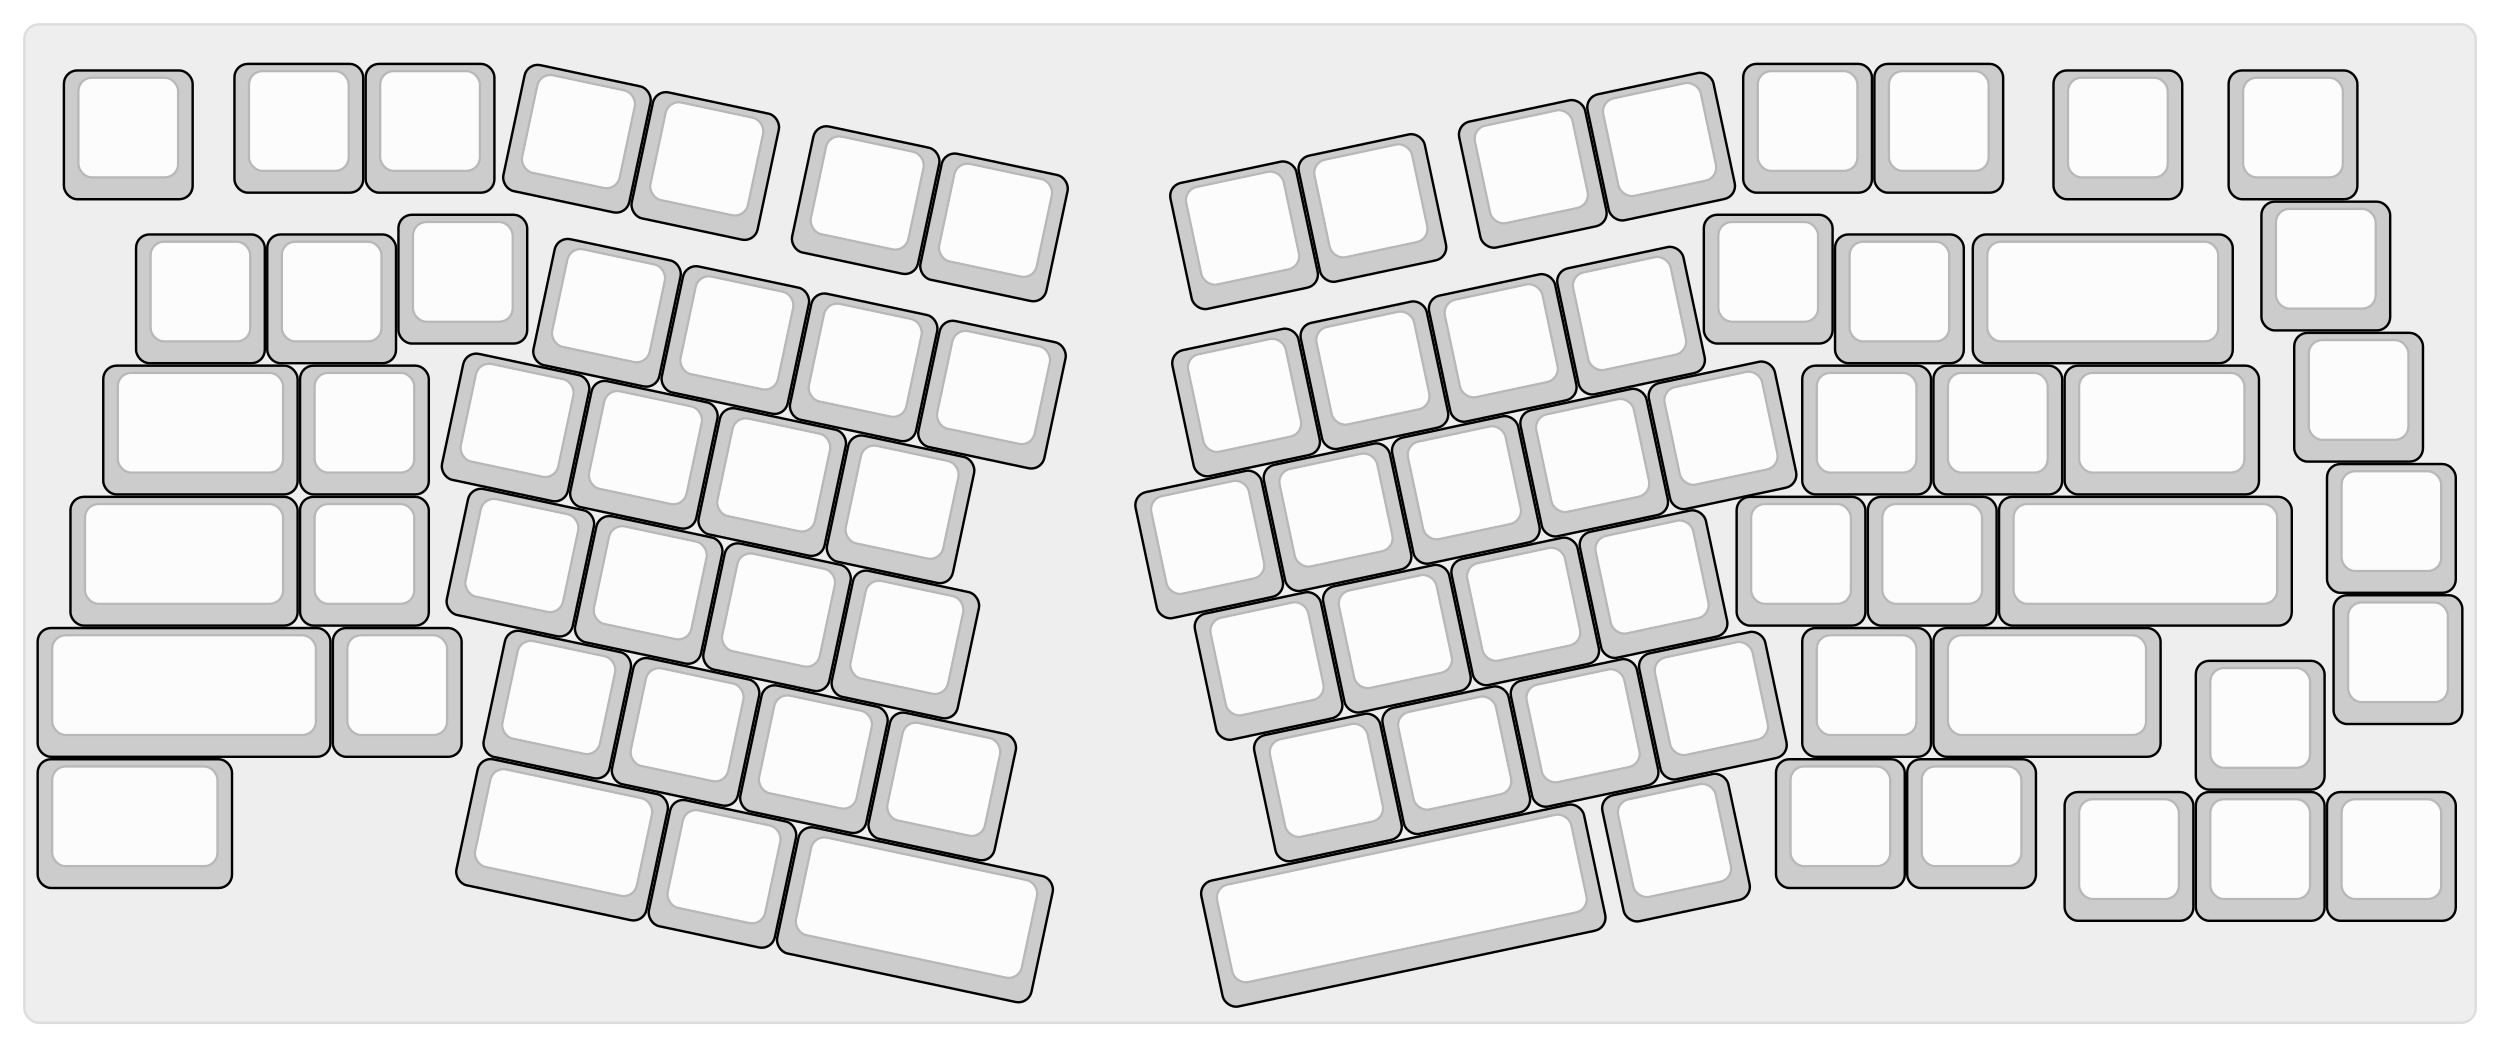 
  <svg width='1029px'
       height='430.993px'
       viewBox='0 0 1029 430.993'
       xmlns='http://www.w3.org/2000/svg'
       xmlns:xlink="http://www.w3.org/1999/xlink">

    <style type='text/css'>
    .keycap .border { stroke: black; stroke-width: 2; }
    .keycap .inner.border { stroke: rgba(0,0,0,.1); }
    </style>
    <defs>
      <linearGradient id="DCS">
        <stop offset="0%" stop-color="black" stop-opacity="0"/>
        <stop offset="40%" stop-color="black" stop-opacity="0.1"/>
        <stop offset="60%" stop-color="black" stop-opacity="0.1"/>
        <stop offset="100%" stop-color="black" stop-opacity="0"/>
      </linearGradient>
      <linearGradient id="SPACE" x1="0%" x2="0%" y1="0%" y2="100%">
        <stop offset="0%" stop-color="black" stop-opacity="0.1"/>
        <stop offset="20%" stop-color="black" stop-opacity="0.0"/>
        <stop offset="40%" stop-color="black" stop-opacity="0.0"/>
        <stop offset="100%" stop-color="black" stop-opacity="0.1"/>
      </linearGradient>
      <radialGradient id="DSA">
        <stop offset="0%" stop-color="black" stop-opacity="0.1"/>
        <stop offset="10%" stop-color="black" stop-opacity="0.1"/>
        <stop offset="100%" stop-color="black" stop-opacity="0"/>
      </radialGradient>
      <radialGradient id="SA" xlink:href="#DSA" />
    </defs>

    <g transform='translate(10,10)'>
      <rect width="1009" height="410.993"
            stroke="#ddd" stroke-width="1" fill="#eeeeee" rx="6"/>
      <g transform='translate(5,5)'>
        
  <g class='  keycap'
  >

  
    <!-- Outer Border -->
    <rect x="82" y="11.8"
          width="52" height="52"
          rx="5" fill="#cccccc" class="outer border"/>
    
    <!-- Outer Fill -->
    <rect x="82" y="11.8"
          width="52" height="52"
          rx="5" fill="#cccccc"/>
    

    
      <!-- Inner Border -->
      <rect x="88" y="14.8"
            width="40" height="40"
            rx="5" fill="#fcfcfc" class="inner border"/>
      
      <!-- Inner Fill -->
      <rect x="88" y="14.8"
            width="40" height="40"
            rx="5" fill="#fcfcfc"/>
      
      

     
   
  </g>

  <g class='  keycap'
  >

  
    <!-- Outer Border -->
    <rect x="757" y="11.8"
          width="52" height="52"
          rx="5" fill="#cccccc" class="outer border"/>
    
    <!-- Outer Fill -->
    <rect x="757" y="11.8"
          width="52" height="52"
          rx="5" fill="#cccccc"/>
    

    
      <!-- Inner Border -->
      <rect x="763" y="14.8"
            width="40" height="40"
            rx="5" fill="#fcfcfc" class="inner border"/>
      
      <!-- Inner Fill -->
      <rect x="763" y="14.8"
            width="40" height="40"
            rx="5" fill="#fcfcfc"/>
      
      

     
   
  </g>

  <g class='  keycap'
  >

  
    <!-- Outer Border -->
    <rect x="11.8" y="14.5"
          width="52" height="52"
          rx="5" fill="#cccccc" class="outer border"/>
    
    <!-- Outer Fill -->
    <rect x="11.8" y="14.5"
          width="52" height="52"
          rx="5" fill="#cccccc"/>
    

    
      <!-- Inner Border -->
      <rect x="17.8" y="17.5"
            width="40" height="40"
            rx="5" fill="#fcfcfc" class="inner border"/>
      
      <!-- Inner Fill -->
      <rect x="17.8" y="17.5"
            width="40" height="40"
            rx="5" fill="#fcfcfc"/>
      
      

     
   
  </g>

  <g class='  keycap'
  >

  
    <!-- Outer Border -->
    <rect x="830.71" y="14.5"
          width="52" height="52"
          rx="5" fill="#cccccc" class="outer border"/>
    
    <!-- Outer Fill -->
    <rect x="830.71" y="14.5"
          width="52" height="52"
          rx="5" fill="#cccccc"/>
    

    
      <!-- Inner Border -->
      <rect x="836.71" y="17.5"
            width="40" height="40"
            rx="5" fill="#fcfcfc" class="inner border"/>
      
      <!-- Inner Fill -->
      <rect x="836.71" y="17.5"
            width="40" height="40"
            rx="5" fill="#fcfcfc"/>
      
      

     
   
  </g>

  <g class='  keycap'
  >

  
    <!-- Outer Border -->
    <rect x="902.8" y="14.5"
          width="52" height="52"
          rx="5" fill="#cccccc" class="outer border"/>
    
    <!-- Outer Fill -->
    <rect x="902.8" y="14.5"
          width="52" height="52"
          rx="5" fill="#cccccc"/>
    

    
      <!-- Inner Border -->
      <rect x="908.8" y="17.5"
            width="40" height="40"
            rx="5" fill="#fcfcfc" class="inner border"/>
      
      <!-- Inner Fill -->
      <rect x="908.8" y="17.5"
            width="40" height="40"
            rx="5" fill="#fcfcfc"/>
      
      

     
   
  </g>

  <g class='  keycap'
  >

  
    <!-- Outer Border -->
    <rect x="916.3" y="68.5"
          width="52" height="52"
          rx="5" fill="#cccccc" class="outer border"/>
    
    <!-- Outer Fill -->
    <rect x="916.3" y="68.5"
          width="52" height="52"
          rx="5" fill="#cccccc"/>
    

    
      <!-- Inner Border -->
      <rect x="922.3" y="71.5"
            width="40" height="40"
            rx="5" fill="#fcfcfc" class="inner border"/>
      
      <!-- Inner Fill -->
      <rect x="922.3" y="71.5"
            width="40" height="40"
            rx="5" fill="#fcfcfc"/>
      
      

     
   
  </g>

  <g class='  keycap'
  >

  
    <!-- Outer Border -->
    <rect x="41.5" y="82"
          width="52" height="52"
          rx="5" fill="#cccccc" class="outer border"/>
    
    <!-- Outer Fill -->
    <rect x="41.5" y="82"
          width="52" height="52"
          rx="5" fill="#cccccc"/>
    

    
      <!-- Inner Border -->
      <rect x="47.5" y="85"
            width="40" height="40"
            rx="5" fill="#fcfcfc" class="inner border"/>
      
      <!-- Inner Fill -->
      <rect x="47.5" y="85"
            width="40" height="40"
            rx="5" fill="#fcfcfc"/>
      
      

     
   
  </g>

  <g class='  keycap'
  >

  
    <!-- Outer Border -->
    <rect x="95.5" y="82"
          width="52" height="52"
          rx="5" fill="#cccccc" class="outer border"/>
    
    <!-- Outer Fill -->
    <rect x="95.5" y="82"
          width="52" height="52"
          rx="5" fill="#cccccc"/>
    

    
      <!-- Inner Border -->
      <rect x="101.5" y="85"
            width="40" height="40"
            rx="5" fill="#fcfcfc" class="inner border"/>
      
      <!-- Inner Fill -->
      <rect x="101.5" y="85"
            width="40" height="40"
            rx="5" fill="#fcfcfc"/>
      
      

     
   
  </g>

  <g class='  keycap'
  >

  
    <!-- Outer Border -->
    <rect x="740.8" y="82"
          width="52" height="52"
          rx="5" fill="#cccccc" class="outer border"/>
    
    <!-- Outer Fill -->
    <rect x="740.8" y="82"
          width="52" height="52"
          rx="5" fill="#cccccc"/>
    

    
      <!-- Inner Border -->
      <rect x="746.8" y="85"
            width="40" height="40"
            rx="5" fill="#fcfcfc" class="inner border"/>
      
      <!-- Inner Fill -->
      <rect x="746.8" y="85"
            width="40" height="40"
            rx="5" fill="#fcfcfc"/>
      
      

     
   
  </g>

  <g class='  keycap'
  >

  
    <!-- Outer Border -->
    <rect x="797.5" y="82"
          width="106" height="52"
          rx="5" fill="#cccccc" class="outer border"/>
    
    <!-- Outer Fill -->
    <rect x="797.5" y="82"
          width="106" height="52"
          rx="5" fill="#cccccc"/>
    

    
      <!-- Inner Border -->
      <rect x="803.5" y="85"
            width="94" height="40"
            rx="5" fill="#fcfcfc" class="inner border"/>
      
      <!-- Inner Fill -->
      <rect x="803.5" y="85"
            width="94" height="40"
            rx="5" fill="#fcfcfc"/>
      
      

     
   
  </g>

  <g class='  keycap'
  >

  
    <!-- Outer Border -->
    <rect x="929.8" y="122.5"
          width="52" height="52"
          rx="5" fill="#cccccc" class="outer border"/>
    
    <!-- Outer Fill -->
    <rect x="929.8" y="122.5"
          width="52" height="52"
          rx="5" fill="#cccccc"/>
    

    
      <!-- Inner Border -->
      <rect x="935.8" y="125.5"
            width="40" height="40"
            rx="5" fill="#fcfcfc" class="inner border"/>
      
      <!-- Inner Fill -->
      <rect x="935.8" y="125.5"
            width="40" height="40"
            rx="5" fill="#fcfcfc"/>
      
      

     
   
  </g>

  <g class='  keycap'
  >

  
    <!-- Outer Border -->
    <rect x="28" y="136"
          width="79" height="52"
          rx="5" fill="#cccccc" class="outer border"/>
    
    <!-- Outer Fill -->
    <rect x="28" y="136"
          width="79" height="52"
          rx="5" fill="#cccccc"/>
    

    
      <!-- Inner Border -->
      <rect x="34" y="139"
            width="67" height="40"
            rx="5" fill="#fcfcfc" class="inner border"/>
      
      <!-- Inner Fill -->
      <rect x="34" y="139"
            width="67" height="40"
            rx="5" fill="#fcfcfc"/>
      
      

     
   
  </g>

  <g class='  keycap'
  >

  
    <!-- Outer Border -->
    <rect x="109" y="136"
          width="52" height="52"
          rx="5" fill="#cccccc" class="outer border"/>
    
    <!-- Outer Fill -->
    <rect x="109" y="136"
          width="52" height="52"
          rx="5" fill="#cccccc"/>
    

    
      <!-- Inner Border -->
      <rect x="115" y="139"
            width="40" height="40"
            rx="5" fill="#fcfcfc" class="inner border"/>
      
      <!-- Inner Fill -->
      <rect x="115" y="139"
            width="40" height="40"
            rx="5" fill="#fcfcfc"/>
      
      

     
   
  </g>

  <g class='  keycap'
  >

  
    <!-- Outer Border -->
    <rect x="727.3" y="136"
          width="52" height="52"
          rx="5" fill="#cccccc" class="outer border"/>
    
    <!-- Outer Fill -->
    <rect x="727.3" y="136"
          width="52" height="52"
          rx="5" fill="#cccccc"/>
    

    
      <!-- Inner Border -->
      <rect x="733.3" y="139"
            width="40" height="40"
            rx="5" fill="#fcfcfc" class="inner border"/>
      
      <!-- Inner Fill -->
      <rect x="733.3" y="139"
            width="40" height="40"
            rx="5" fill="#fcfcfc"/>
      
      

     
   
  </g>

  <g class='  keycap'
  >

  
    <!-- Outer Border -->
    <rect x="781.3" y="136"
          width="52" height="52"
          rx="5" fill="#cccccc" class="outer border"/>
    
    <!-- Outer Fill -->
    <rect x="781.3" y="136"
          width="52" height="52"
          rx="5" fill="#cccccc"/>
    

    
      <!-- Inner Border -->
      <rect x="787.3" y="139"
            width="40" height="40"
            rx="5" fill="#fcfcfc" class="inner border"/>
      
      <!-- Inner Fill -->
      <rect x="787.3" y="139"
            width="40" height="40"
            rx="5" fill="#fcfcfc"/>
      
      

     
   
  </g>

  <g class='  keycap'
  >

  
    <!-- Outer Border -->
    <rect x="835.3" y="136"
          width="79" height="52"
          rx="5" fill="#cccccc" class="outer border"/>
    
    <!-- Outer Fill -->
    <rect x="835.3" y="136"
          width="79" height="52"
          rx="5" fill="#cccccc"/>
    

    
      <!-- Inner Border -->
      <rect x="841.3" y="139"
            width="67" height="40"
            rx="5" fill="#fcfcfc" class="inner border"/>
      
      <!-- Inner Fill -->
      <rect x="841.3" y="139"
            width="67" height="40"
            rx="5" fill="#fcfcfc"/>
      
      

     
   
  </g>

  <g class='  keycap'
  >

  
    <!-- Outer Border -->
    <rect x="943.3" y="176.5"
          width="52" height="52"
          rx="5" fill="#cccccc" class="outer border"/>
    
    <!-- Outer Fill -->
    <rect x="943.3" y="176.5"
          width="52" height="52"
          rx="5" fill="#cccccc"/>
    

    
      <!-- Inner Border -->
      <rect x="949.3" y="179.5"
            width="40" height="40"
            rx="5" fill="#fcfcfc" class="inner border"/>
      
      <!-- Inner Fill -->
      <rect x="949.3" y="179.5"
            width="40" height="40"
            rx="5" fill="#fcfcfc"/>
      
      

     
   
  </g>

  <g class='  keycap'
  >

  
    <!-- Outer Border -->
    <rect x="14.5" y="190"
          width="92.5" height="52"
          rx="5" fill="#cccccc" class="outer border"/>
    
    <!-- Outer Fill -->
    <rect x="14.5" y="190"
          width="92.5" height="52"
          rx="5" fill="#cccccc"/>
    

    
      <!-- Inner Border -->
      <rect x="20.5" y="193"
            width="80.5" height="40"
            rx="5" fill="#fcfcfc" class="inner border"/>
      
      <!-- Inner Fill -->
      <rect x="20.5" y="193"
            width="80.5" height="40"
            rx="5" fill="#fcfcfc"/>
      
      

     
   
  </g>

  <g class='  keycap'
  >

  
    <!-- Outer Border -->
    <rect x="109" y="190"
          width="52" height="52"
          rx="5" fill="#cccccc" class="outer border"/>
    
    <!-- Outer Fill -->
    <rect x="109" y="190"
          width="52" height="52"
          rx="5" fill="#cccccc"/>
    

    
      <!-- Inner Border -->
      <rect x="115" y="193"
            width="40" height="40"
            rx="5" fill="#fcfcfc" class="inner border"/>
      
      <!-- Inner Fill -->
      <rect x="115" y="193"
            width="40" height="40"
            rx="5" fill="#fcfcfc"/>
      
      

     
   
  </g>

  <g class='  keycap'
  >

  
    <!-- Outer Border -->
    <rect x="700.3" y="190"
          width="52" height="52"
          rx="5" fill="#cccccc" class="outer border"/>
    
    <!-- Outer Fill -->
    <rect x="700.3" y="190"
          width="52" height="52"
          rx="5" fill="#cccccc"/>
    

    
      <!-- Inner Border -->
      <rect x="706.3" y="193"
            width="40" height="40"
            rx="5" fill="#fcfcfc" class="inner border"/>
      
      <!-- Inner Fill -->
      <rect x="706.3" y="193"
            width="40" height="40"
            rx="5" fill="#fcfcfc"/>
      
      

     
   
  </g>

  <g class='  keycap'
  >

  
    <!-- Outer Border -->
    <rect x="754.3" y="190"
          width="52" height="52"
          rx="5" fill="#cccccc" class="outer border"/>
    
    <!-- Outer Fill -->
    <rect x="754.3" y="190"
          width="52" height="52"
          rx="5" fill="#cccccc"/>
    

    
      <!-- Inner Border -->
      <rect x="760.3" y="193"
            width="40" height="40"
            rx="5" fill="#fcfcfc" class="inner border"/>
      
      <!-- Inner Fill -->
      <rect x="760.3" y="193"
            width="40" height="40"
            rx="5" fill="#fcfcfc"/>
      
      

     
   
  </g>

  <g class='  keycap'
  >

  
    <!-- Outer Border -->
    <rect x="808.3" y="190"
          width="119.5" height="52"
          rx="5" fill="#cccccc" class="outer border"/>
    
    <!-- Outer Fill -->
    <rect x="808.3" y="190"
          width="119.5" height="52"
          rx="5" fill="#cccccc"/>
    

    
      <!-- Inner Border -->
      <rect x="814.3" y="193"
            width="107.5" height="40"
            rx="5" fill="#fcfcfc" class="inner border"/>
      
      <!-- Inner Fill -->
      <rect x="814.3" y="193"
            width="107.5" height="40"
            rx="5" fill="#fcfcfc"/>
      
      

     
   
  </g>

  <g class='  keycap'
  >

  
    <!-- Outer Border -->
    <rect x="946" y="230.5"
          width="52" height="52"
          rx="5" fill="#cccccc" class="outer border"/>
    
    <!-- Outer Fill -->
    <rect x="946" y="230.5"
          width="52" height="52"
          rx="5" fill="#cccccc"/>
    

    
      <!-- Inner Border -->
      <rect x="952" y="233.5"
            width="40" height="40"
            rx="5" fill="#fcfcfc" class="inner border"/>
      
      <!-- Inner Fill -->
      <rect x="952" y="233.5"
            width="40" height="40"
            rx="5" fill="#fcfcfc"/>
      
      

     
   
  </g>

  <g class='  keycap'
  >

  
    <!-- Outer Border -->
    <rect x="1" y="244"
          width="119.5" height="52"
          rx="5" fill="#cccccc" class="outer border"/>
    
    <!-- Outer Fill -->
    <rect x="1" y="244"
          width="119.5" height="52"
          rx="5" fill="#cccccc"/>
    

    
      <!-- Inner Border -->
      <rect x="7" y="247"
            width="107.5" height="40"
            rx="5" fill="#fcfcfc" class="inner border"/>
      
      <!-- Inner Fill -->
      <rect x="7" y="247"
            width="107.5" height="40"
            rx="5" fill="#fcfcfc"/>
      
      

     
   
  </g>

  <g class='  keycap'
  >

  
    <!-- Outer Border -->
    <rect x="122.5" y="244"
          width="52" height="52"
          rx="5" fill="#cccccc" class="outer border"/>
    
    <!-- Outer Fill -->
    <rect x="122.5" y="244"
          width="52" height="52"
          rx="5" fill="#cccccc"/>
    

    
      <!-- Inner Border -->
      <rect x="128.5" y="247"
            width="40" height="40"
            rx="5" fill="#fcfcfc" class="inner border"/>
      
      <!-- Inner Fill -->
      <rect x="128.5" y="247"
            width="40" height="40"
            rx="5" fill="#fcfcfc"/>
      
      

     
   
  </g>

  <g class='  keycap'
  >

  
    <!-- Outer Border -->
    <rect x="727.3" y="244"
          width="52" height="52"
          rx="5" fill="#cccccc" class="outer border"/>
    
    <!-- Outer Fill -->
    <rect x="727.3" y="244"
          width="52" height="52"
          rx="5" fill="#cccccc"/>
    

    
      <!-- Inner Border -->
      <rect x="733.3" y="247"
            width="40" height="40"
            rx="5" fill="#fcfcfc" class="inner border"/>
      
      <!-- Inner Fill -->
      <rect x="733.3" y="247"
            width="40" height="40"
            rx="5" fill="#fcfcfc"/>
      
      

     
   
  </g>

  <g class='  keycap'
  >

  
    <!-- Outer Border -->
    <rect x="781.3" y="244"
          width="92.5" height="52"
          rx="5" fill="#cccccc" class="outer border"/>
    
    <!-- Outer Fill -->
    <rect x="781.3" y="244"
          width="92.5" height="52"
          rx="5" fill="#cccccc"/>
    

    
      <!-- Inner Border -->
      <rect x="787.3" y="247"
            width="80.5" height="40"
            rx="5" fill="#fcfcfc" class="inner border"/>
      
      <!-- Inner Fill -->
      <rect x="787.3" y="247"
            width="80.5" height="40"
            rx="5" fill="#fcfcfc"/>
      
      

     
   
  </g>

  <g class='  keycap'
  >

  
    <!-- Outer Border -->
    <rect x="889.3" y="257.5"
          width="52" height="52"
          rx="5" fill="#cccccc" class="outer border"/>
    
    <!-- Outer Fill -->
    <rect x="889.3" y="257.5"
          width="52" height="52"
          rx="5" fill="#cccccc"/>
    

    
      <!-- Inner Border -->
      <rect x="895.3" y="260.5"
            width="40" height="40"
            rx="5" fill="#fcfcfc" class="inner border"/>
      
      <!-- Inner Fill -->
      <rect x="895.3" y="260.5"
            width="40" height="40"
            rx="5" fill="#fcfcfc"/>
      
      

     
   
  </g>

  <g class='  keycap'
  >

  
    <!-- Outer Border -->
    <rect x="1" y="298"
          width="79" height="52"
          rx="5" fill="#cccccc" class="outer border"/>
    
    <!-- Outer Fill -->
    <rect x="1" y="298"
          width="79" height="52"
          rx="5" fill="#cccccc"/>
    

    
      <!-- Inner Border -->
      <rect x="7" y="301"
            width="67" height="40"
            rx="5" fill="#fcfcfc" class="inner border"/>
      
      <!-- Inner Fill -->
      <rect x="7" y="301"
            width="67" height="40"
            rx="5" fill="#fcfcfc"/>
      
      

     
   
  </g>

  <g class='  keycap'
  >

  
    <!-- Outer Border -->
    <rect x="716.5" y="298"
          width="52" height="52"
          rx="5" fill="#cccccc" class="outer border"/>
    
    <!-- Outer Fill -->
    <rect x="716.5" y="298"
          width="52" height="52"
          rx="5" fill="#cccccc"/>
    

    
      <!-- Inner Border -->
      <rect x="722.5" y="301"
            width="40" height="40"
            rx="5" fill="#fcfcfc" class="inner border"/>
      
      <!-- Inner Fill -->
      <rect x="722.5" y="301"
            width="40" height="40"
            rx="5" fill="#fcfcfc"/>
      
      

     
   
  </g>

  <g class='  keycap'
  >

  
    <!-- Outer Border -->
    <rect x="770.5" y="298"
          width="52" height="52"
          rx="5" fill="#cccccc" class="outer border"/>
    
    <!-- Outer Fill -->
    <rect x="770.5" y="298"
          width="52" height="52"
          rx="5" fill="#cccccc"/>
    

    
      <!-- Inner Border -->
      <rect x="776.5" y="301"
            width="40" height="40"
            rx="5" fill="#fcfcfc" class="inner border"/>
      
      <!-- Inner Fill -->
      <rect x="776.5" y="301"
            width="40" height="40"
            rx="5" fill="#fcfcfc"/>
      
      

     
   
  </g>

  <g class='  keycap'
  >

  
    <!-- Outer Border -->
    <rect x="835.3" y="311.5"
          width="52" height="52"
          rx="5" fill="#cccccc" class="outer border"/>
    
    <!-- Outer Fill -->
    <rect x="835.3" y="311.5"
          width="52" height="52"
          rx="5" fill="#cccccc"/>
    

    
      <!-- Inner Border -->
      <rect x="841.3" y="314.5"
            width="40" height="40"
            rx="5" fill="#fcfcfc" class="inner border"/>
      
      <!-- Inner Fill -->
      <rect x="841.3" y="314.5"
            width="40" height="40"
            rx="5" fill="#fcfcfc"/>
      
      

     
   
  </g>

  <g class='  keycap'
  >

  
    <!-- Outer Border -->
    <rect x="889.3" y="311.5"
          width="52" height="52"
          rx="5" fill="#cccccc" class="outer border"/>
    
    <!-- Outer Fill -->
    <rect x="889.3" y="311.5"
          width="52" height="52"
          rx="5" fill="#cccccc"/>
    

    
      <!-- Inner Border -->
      <rect x="895.3" y="314.5"
            width="40" height="40"
            rx="5" fill="#fcfcfc" class="inner border"/>
      
      <!-- Inner Fill -->
      <rect x="895.3" y="314.5"
            width="40" height="40"
            rx="5" fill="#fcfcfc"/>
      
      

     
   
  </g>

  <g class='  keycap'
  >

  
    <!-- Outer Border -->
    <rect x="943.3" y="311.5"
          width="52" height="52"
          rx="5" fill="#cccccc" class="outer border"/>
    
    <!-- Outer Fill -->
    <rect x="943.3" y="311.5"
          width="52" height="52"
          rx="5" fill="#cccccc"/>
    

    
      <!-- Inner Border -->
      <rect x="949.3" y="314.5"
            width="40" height="40"
            rx="5" fill="#fcfcfc" class="inner border"/>
      
      <!-- Inner Fill -->
      <rect x="949.3" y="314.5"
            width="40" height="40"
            rx="5" fill="#fcfcfc"/>
      
      

     
   
  </g>

  <g class='  keycap'
  >

  
    <!-- Outer Border -->
    <rect x="136" y="11.8"
          width="52" height="52"
          rx="5" fill="#cccccc" class="outer border"/>
    
    <!-- Outer Fill -->
    <rect x="136" y="11.8"
          width="52" height="52"
          rx="5" fill="#cccccc"/>
    

    
      <!-- Inner Border -->
      <rect x="142" y="14.8"
            width="40" height="40"
            rx="5" fill="#fcfcfc" class="inner border"/>
      
      <!-- Inner Fill -->
      <rect x="142" y="14.8"
            width="40" height="40"
            rx="5" fill="#fcfcfc"/>
      
      

     
   
  </g>

  <g class='  keycap'
  >

  
    <!-- Outer Border -->
    <rect x="703" y="11.8"
          width="52" height="52"
          rx="5" fill="#cccccc" class="outer border"/>
    
    <!-- Outer Fill -->
    <rect x="703" y="11.8"
          width="52" height="52"
          rx="5" fill="#cccccc"/>
    

    
      <!-- Inner Border -->
      <rect x="709" y="14.8"
            width="40" height="40"
            rx="5" fill="#fcfcfc" class="inner border"/>
      
      <!-- Inner Fill -->
      <rect x="709" y="14.8"
            width="40" height="40"
            rx="5" fill="#fcfcfc"/>
      
      

     
   
  </g>

  <g class='  keycap'
  >

  
    <!-- Outer Border -->
    <rect x="149.5" y="73.9"
          width="52" height="52"
          rx="5" fill="#cccccc" class="outer border"/>
    
    <!-- Outer Fill -->
    <rect x="149.5" y="73.9"
          width="52" height="52"
          rx="5" fill="#cccccc"/>
    

    
      <!-- Inner Border -->
      <rect x="155.5" y="76.9"
            width="40" height="40"
            rx="5" fill="#fcfcfc" class="inner border"/>
      
      <!-- Inner Fill -->
      <rect x="155.5" y="76.9"
            width="40" height="40"
            rx="5" fill="#fcfcfc"/>
      
      

     
   
  </g>

  <g class='  keycap'
  >

  
    <!-- Outer Border -->
    <rect x="686.8" y="73.9"
          width="52" height="52"
          rx="5" fill="#cccccc" class="outer border"/>
    
    <!-- Outer Fill -->
    <rect x="686.8" y="73.9"
          width="52" height="52"
          rx="5" fill="#cccccc"/>
    

    
      <!-- Inner Border -->
      <rect x="692.8" y="76.9"
            width="40" height="40"
            rx="5" fill="#fcfcfc" class="inner border"/>
      
      <!-- Inner Fill -->
      <rect x="692.8" y="76.9"
            width="40" height="40"
            rx="5" fill="#fcfcfc"/>
      
      

     
   
  </g>

  <g class='  keycap'
  
     transform="rotate(12 459 189)"
  >

  
    <!-- Outer Border -->
    <rect x="171.1" y="68.5"
          width="52" height="52"
          rx="5" fill="#cccccc" class="outer border"/>
    
    <!-- Outer Fill -->
    <rect x="171.1" y="68.5"
          width="52" height="52"
          rx="5" fill="#cccccc"/>
    

    
      <!-- Inner Border -->
      <rect x="177.1" y="71.5"
            width="40" height="40"
            rx="5" fill="#fcfcfc" class="inner border"/>
      
      <!-- Inner Fill -->
      <rect x="177.1" y="71.5"
            width="40" height="40"
            rx="5" fill="#fcfcfc"/>
      
      

     
   
  </g>

  <g class='  keycap'
  
     transform="rotate(12 459 189)"
  >

  
    <!-- Outer Border -->
    <rect x="225.1" y="68.5"
          width="52" height="52"
          rx="5" fill="#cccccc" class="outer border"/>
    
    <!-- Outer Fill -->
    <rect x="225.1" y="68.5"
          width="52" height="52"
          rx="5" fill="#cccccc"/>
    

    
      <!-- Inner Border -->
      <rect x="231.1" y="71.5"
            width="40" height="40"
            rx="5" fill="#fcfcfc" class="inner border"/>
      
      <!-- Inner Fill -->
      <rect x="231.1" y="71.5"
            width="40" height="40"
            rx="5" fill="#fcfcfc"/>
      
      

     
   
  </g>

  <g class='  keycap'
  
     transform="rotate(12 459 189)"
  >

  
    <!-- Outer Border -->
    <rect x="292.6" y="68.5"
          width="52" height="52"
          rx="5" fill="#cccccc" class="outer border"/>
    
    <!-- Outer Fill -->
    <rect x="292.6" y="68.5"
          width="52" height="52"
          rx="5" fill="#cccccc"/>
    

    
      <!-- Inner Border -->
      <rect x="298.6" y="71.5"
            width="40" height="40"
            rx="5" fill="#fcfcfc" class="inner border"/>
      
      <!-- Inner Fill -->
      <rect x="298.6" y="71.5"
            width="40" height="40"
            rx="5" fill="#fcfcfc"/>
      
      

     
   
  </g>

  <g class='  keycap'
  
     transform="rotate(12 459 189)"
  >

  
    <!-- Outer Border -->
    <rect x="346.6" y="68.5"
          width="52" height="52"
          rx="5" fill="#cccccc" class="outer border"/>
    
    <!-- Outer Fill -->
    <rect x="346.6" y="68.5"
          width="52" height="52"
          rx="5" fill="#cccccc"/>
    

    
      <!-- Inner Border -->
      <rect x="352.6" y="71.5"
            width="40" height="40"
            rx="5" fill="#fcfcfc" class="inner border"/>
      
      <!-- Inner Fill -->
      <rect x="352.6" y="71.5"
            width="40" height="40"
            rx="5" fill="#fcfcfc"/>
      
      

     
   
  </g>

  <g class='  keycap'
  
     transform="rotate(12 459 189)"
  >

  
    <!-- Outer Border -->
    <rect x="198.1" y="136"
          width="52" height="52"
          rx="5" fill="#cccccc" class="outer border"/>
    
    <!-- Outer Fill -->
    <rect x="198.1" y="136"
          width="52" height="52"
          rx="5" fill="#cccccc"/>
    

    
      <!-- Inner Border -->
      <rect x="204.1" y="139"
            width="40" height="40"
            rx="5" fill="#fcfcfc" class="inner border"/>
      
      <!-- Inner Fill -->
      <rect x="204.1" y="139"
            width="40" height="40"
            rx="5" fill="#fcfcfc"/>
      
      

     
   
  </g>

  <g class='  keycap'
  
     transform="rotate(12 459 189)"
  >

  
    <!-- Outer Border -->
    <rect x="252.1" y="136"
          width="52" height="52"
          rx="5" fill="#cccccc" class="outer border"/>
    
    <!-- Outer Fill -->
    <rect x="252.1" y="136"
          width="52" height="52"
          rx="5" fill="#cccccc"/>
    

    
      <!-- Inner Border -->
      <rect x="258.1" y="139"
            width="40" height="40"
            rx="5" fill="#fcfcfc" class="inner border"/>
      
      <!-- Inner Fill -->
      <rect x="258.1" y="139"
            width="40" height="40"
            rx="5" fill="#fcfcfc"/>
      
      

     
   
  </g>

  <g class='  keycap'
  
     transform="rotate(12 459 189)"
  >

  
    <!-- Outer Border -->
    <rect x="306.1" y="136"
          width="52" height="52"
          rx="5" fill="#cccccc" class="outer border"/>
    
    <!-- Outer Fill -->
    <rect x="306.1" y="136"
          width="52" height="52"
          rx="5" fill="#cccccc"/>
    

    
      <!-- Inner Border -->
      <rect x="312.1" y="139"
            width="40" height="40"
            rx="5" fill="#fcfcfc" class="inner border"/>
      
      <!-- Inner Fill -->
      <rect x="312.1" y="139"
            width="40" height="40"
            rx="5" fill="#fcfcfc"/>
      
      

     
   
  </g>

  <g class='  keycap'
  
     transform="rotate(12 459 189)"
  >

  
    <!-- Outer Border -->
    <rect x="360.1" y="136"
          width="52" height="52"
          rx="5" fill="#cccccc" class="outer border"/>
    
    <!-- Outer Fill -->
    <rect x="360.1" y="136"
          width="52" height="52"
          rx="5" fill="#cccccc"/>
    

    
      <!-- Inner Border -->
      <rect x="366.1" y="139"
            width="40" height="40"
            rx="5" fill="#fcfcfc" class="inner border"/>
      
      <!-- Inner Fill -->
      <rect x="366.1" y="139"
            width="40" height="40"
            rx="5" fill="#fcfcfc"/>
      
      

     
   
  </g>

  <g class='  keycap'
  
     transform="rotate(12 459 189)"
  >

  
    <!-- Outer Border -->
    <rect x="171.1" y="190"
          width="52" height="52"
          rx="5" fill="#cccccc" class="outer border"/>
    
    <!-- Outer Fill -->
    <rect x="171.1" y="190"
          width="52" height="52"
          rx="5" fill="#cccccc"/>
    

    
      <!-- Inner Border -->
      <rect x="177.1" y="193"
            width="40" height="40"
            rx="5" fill="#fcfcfc" class="inner border"/>
      
      <!-- Inner Fill -->
      <rect x="177.1" y="193"
            width="40" height="40"
            rx="5" fill="#fcfcfc"/>
      
      

     
   
  </g>

  <g class='  keycap'
  
     transform="rotate(12 459 189)"
  >

  
    <!-- Outer Border -->
    <rect x="225.1" y="190"
          width="52" height="52"
          rx="5" fill="#cccccc" class="outer border"/>
    
    <!-- Outer Fill -->
    <rect x="225.1" y="190"
          width="52" height="52"
          rx="5" fill="#cccccc"/>
    

    
      <!-- Inner Border -->
      <rect x="231.1" y="193"
            width="40" height="40"
            rx="5" fill="#fcfcfc" class="inner border"/>
      
      <!-- Inner Fill -->
      <rect x="231.1" y="193"
            width="40" height="40"
            rx="5" fill="#fcfcfc"/>
      
      

     
   
  </g>

  <g class='  keycap'
  
     transform="rotate(12 459 189)"
  >

  
    <!-- Outer Border -->
    <rect x="279.1" y="190"
          width="52" height="52"
          rx="5" fill="#cccccc" class="outer border"/>
    
    <!-- Outer Fill -->
    <rect x="279.1" y="190"
          width="52" height="52"
          rx="5" fill="#cccccc"/>
    

    
      <!-- Inner Border -->
      <rect x="285.1" y="193"
            width="40" height="40"
            rx="5" fill="#fcfcfc" class="inner border"/>
      
      <!-- Inner Fill -->
      <rect x="285.1" y="193"
            width="40" height="40"
            rx="5" fill="#fcfcfc"/>
      
      

     
   
  </g>

  <g class='  keycap'
  
     transform="rotate(12 459 189)"
  >

  
    <!-- Outer Border -->
    <rect x="333.1" y="190"
          width="52" height="52"
          rx="5" fill="#cccccc" class="outer border"/>
    
    <!-- Outer Fill -->
    <rect x="333.1" y="190"
          width="52" height="52"
          rx="5" fill="#cccccc"/>
    

    
      <!-- Inner Border -->
      <rect x="339.1" y="193"
            width="40" height="40"
            rx="5" fill="#fcfcfc" class="inner border"/>
      
      <!-- Inner Fill -->
      <rect x="339.1" y="193"
            width="40" height="40"
            rx="5" fill="#fcfcfc"/>
      
      

     
   
  </g>

  <g class='  keycap'
  
     transform="rotate(12 459 189)"
  >

  
    <!-- Outer Border -->
    <rect x="184.6" y="244"
          width="52" height="52"
          rx="5" fill="#cccccc" class="outer border"/>
    
    <!-- Outer Fill -->
    <rect x="184.6" y="244"
          width="52" height="52"
          rx="5" fill="#cccccc"/>
    

    
      <!-- Inner Border -->
      <rect x="190.6" y="247"
            width="40" height="40"
            rx="5" fill="#fcfcfc" class="inner border"/>
      
      <!-- Inner Fill -->
      <rect x="190.6" y="247"
            width="40" height="40"
            rx="5" fill="#fcfcfc"/>
      
      

     
   
  </g>

  <g class='  keycap'
  
     transform="rotate(12 459 189)"
  >

  
    <!-- Outer Border -->
    <rect x="238.6" y="244"
          width="52" height="52"
          rx="5" fill="#cccccc" class="outer border"/>
    
    <!-- Outer Fill -->
    <rect x="238.6" y="244"
          width="52" height="52"
          rx="5" fill="#cccccc"/>
    

    
      <!-- Inner Border -->
      <rect x="244.6" y="247"
            width="40" height="40"
            rx="5" fill="#fcfcfc" class="inner border"/>
      
      <!-- Inner Fill -->
      <rect x="244.6" y="247"
            width="40" height="40"
            rx="5" fill="#fcfcfc"/>
      
      

     
   
  </g>

  <g class='  keycap'
  
     transform="rotate(12 459 189)"
  >

  
    <!-- Outer Border -->
    <rect x="292.6" y="244"
          width="52" height="52"
          rx="5" fill="#cccccc" class="outer border"/>
    
    <!-- Outer Fill -->
    <rect x="292.6" y="244"
          width="52" height="52"
          rx="5" fill="#cccccc"/>
    

    
      <!-- Inner Border -->
      <rect x="298.6" y="247"
            width="40" height="40"
            rx="5" fill="#fcfcfc" class="inner border"/>
      
      <!-- Inner Fill -->
      <rect x="298.6" y="247"
            width="40" height="40"
            rx="5" fill="#fcfcfc"/>
      
      

     
   
  </g>

  <g class='  keycap'
  
     transform="rotate(12 459 189)"
  >

  
    <!-- Outer Border -->
    <rect x="346.6" y="244"
          width="52" height="52"
          rx="5" fill="#cccccc" class="outer border"/>
    
    <!-- Outer Fill -->
    <rect x="346.6" y="244"
          width="52" height="52"
          rx="5" fill="#cccccc"/>
    

    
      <!-- Inner Border -->
      <rect x="352.6" y="247"
            width="40" height="40"
            rx="5" fill="#fcfcfc" class="inner border"/>
      
      <!-- Inner Fill -->
      <rect x="352.6" y="247"
            width="40" height="40"
            rx="5" fill="#fcfcfc"/>
      
      

     
   
  </g>

  <g class='  keycap'
  
     transform="rotate(12 459 189)"
  >

  
    <!-- Outer Border -->
    <rect x="211.6" y="298"
          width="52" height="52"
          rx="5" fill="#cccccc" class="outer border"/>
    
    <!-- Outer Fill -->
    <rect x="211.6" y="298"
          width="52" height="52"
          rx="5" fill="#cccccc"/>
    

    
      <!-- Inner Border -->
      <rect x="217.6" y="301"
            width="40" height="40"
            rx="5" fill="#fcfcfc" class="inner border"/>
      
      <!-- Inner Fill -->
      <rect x="217.6" y="301"
            width="40" height="40"
            rx="5" fill="#fcfcfc"/>
      
      

     
   
  </g>

  <g class='  keycap'
  
     transform="rotate(12 459 189)"
  >

  
    <!-- Outer Border -->
    <rect x="265.6" y="298"
          width="52" height="52"
          rx="5" fill="#cccccc" class="outer border"/>
    
    <!-- Outer Fill -->
    <rect x="265.6" y="298"
          width="52" height="52"
          rx="5" fill="#cccccc"/>
    

    
      <!-- Inner Border -->
      <rect x="271.6" y="301"
            width="40" height="40"
            rx="5" fill="#fcfcfc" class="inner border"/>
      
      <!-- Inner Fill -->
      <rect x="271.6" y="301"
            width="40" height="40"
            rx="5" fill="#fcfcfc"/>
      
      

     
   
  </g>

  <g class='  keycap'
  
     transform="rotate(12 459 189)"
  >

  
    <!-- Outer Border -->
    <rect x="319.6" y="298"
          width="52" height="52"
          rx="5" fill="#cccccc" class="outer border"/>
    
    <!-- Outer Fill -->
    <rect x="319.6" y="298"
          width="52" height="52"
          rx="5" fill="#cccccc"/>
    

    
      <!-- Inner Border -->
      <rect x="325.6" y="301"
            width="40" height="40"
            rx="5" fill="#fcfcfc" class="inner border"/>
      
      <!-- Inner Fill -->
      <rect x="325.6" y="301"
            width="40" height="40"
            rx="5" fill="#fcfcfc"/>
      
      

     
   
  </g>

  <g class='  keycap'
  
     transform="rotate(12 459 189)"
  >

  
    <!-- Outer Border -->
    <rect x="373.6" y="298"
          width="52" height="52"
          rx="5" fill="#cccccc" class="outer border"/>
    
    <!-- Outer Fill -->
    <rect x="373.6" y="298"
          width="52" height="52"
          rx="5" fill="#cccccc"/>
    

    
      <!-- Inner Border -->
      <rect x="379.6" y="301"
            width="40" height="40"
            rx="5" fill="#fcfcfc" class="inner border"/>
      
      <!-- Inner Fill -->
      <rect x="379.6" y="301"
            width="40" height="40"
            rx="5" fill="#fcfcfc"/>
      
      

     
   
  </g>

  <g class='  keycap'
  
     transform="rotate(12 459 189)"
  >

  
    <!-- Outer Border -->
    <rect x="211.6" y="352"
          width="79" height="52"
          rx="5" fill="#cccccc" class="outer border"/>
    
    <!-- Outer Fill -->
    <rect x="211.6" y="352"
          width="79" height="52"
          rx="5" fill="#cccccc"/>
    

    
      <!-- Inner Border -->
      <rect x="217.6" y="355"
            width="67" height="40"
            rx="5" fill="#fcfcfc" class="inner border"/>
      
      <!-- Inner Fill -->
      <rect x="217.6" y="355"
            width="67" height="40"
            rx="5" fill="#fcfcfc"/>
      
      

     
   
  </g>

  <g class='  keycap'
  
     transform="rotate(12 459 189)"
  >

  
    <!-- Outer Border -->
    <rect x="292.6" y="352"
          width="52" height="52"
          rx="5" fill="#cccccc" class="outer border"/>
    
    <!-- Outer Fill -->
    <rect x="292.6" y="352"
          width="52" height="52"
          rx="5" fill="#cccccc"/>
    

    
      <!-- Inner Border -->
      <rect x="298.6" y="355"
            width="40" height="40"
            rx="5" fill="#fcfcfc" class="inner border"/>
      
      <!-- Inner Fill -->
      <rect x="298.6" y="355"
            width="40" height="40"
            rx="5" fill="#fcfcfc"/>
      
      

     
   
  </g>

  <g class='  keycap'
  
     transform="rotate(12 459 189)"
  >

  
    <!-- Outer Border -->
    <rect x="346.6" y="352"
          width="106" height="52"
          rx="5" fill="#cccccc" class="outer border"/>
    
    <!-- Outer Fill -->
    <rect x="346.6" y="352"
          width="106" height="52"
          rx="5" fill="#cccccc"/>
    

    
      <!-- Inner Border -->
      <rect x="352.6" y="355"
            width="94" height="40"
            rx="5" fill="#fcfcfc" class="inner border"/>
      
      <!-- Inner Fill -->
      <rect x="352.6" y="355"
            width="94" height="40"
            rx="5" fill="#fcfcfc"/>
      
      

     
   
  </g>

  <g class='  keycap'
  
     transform="rotate(-12 459 175.5)"
  >

  
    <!-- Outer Border -->
    <rect x="489.7" y="65.8"
          width="52" height="52"
          rx="5" fill="#cccccc" class="outer border"/>
    
    <!-- Outer Fill -->
    <rect x="489.7" y="65.8"
          width="52" height="52"
          rx="5" fill="#cccccc"/>
    

    
      <!-- Inner Border -->
      <rect x="495.7" y="68.8"
            width="40" height="40"
            rx="5" fill="#fcfcfc" class="inner border"/>
      
      <!-- Inner Fill -->
      <rect x="495.7" y="68.8"
            width="40" height="40"
            rx="5" fill="#fcfcfc"/>
      
      

     
   
  </g>

  <g class='  keycap'
  
     transform="rotate(-12 459 175.5)"
  >

  
    <!-- Outer Border -->
    <rect x="543.7" y="65.8"
          width="52" height="52"
          rx="5" fill="#cccccc" class="outer border"/>
    
    <!-- Outer Fill -->
    <rect x="543.7" y="65.8"
          width="52" height="52"
          rx="5" fill="#cccccc"/>
    

    
      <!-- Inner Border -->
      <rect x="549.7" y="68.8"
            width="40" height="40"
            rx="5" fill="#fcfcfc" class="inner border"/>
      
      <!-- Inner Fill -->
      <rect x="549.7" y="68.8"
            width="40" height="40"
            rx="5" fill="#fcfcfc"/>
      
      

     
   
  </g>

  <g class='  keycap'
  
     transform="rotate(-12 459 175.5)"
  >

  
    <!-- Outer Border -->
    <rect x="611.2" y="65.8"
          width="52" height="52"
          rx="5" fill="#cccccc" class="outer border"/>
    
    <!-- Outer Fill -->
    <rect x="611.2" y="65.8"
          width="52" height="52"
          rx="5" fill="#cccccc"/>
    

    
      <!-- Inner Border -->
      <rect x="617.2" y="68.8"
            width="40" height="40"
            rx="5" fill="#fcfcfc" class="inner border"/>
      
      <!-- Inner Fill -->
      <rect x="617.2" y="68.8"
            width="40" height="40"
            rx="5" fill="#fcfcfc"/>
      
      

     
   
  </g>

  <g class='  keycap'
  
     transform="rotate(-12 459 175.5)"
  >

  
    <!-- Outer Border -->
    <rect x="665.2" y="65.8"
          width="52" height="52"
          rx="5" fill="#cccccc" class="outer border"/>
    
    <!-- Outer Fill -->
    <rect x="665.2" y="65.8"
          width="52" height="52"
          rx="5" fill="#cccccc"/>
    

    
      <!-- Inner Border -->
      <rect x="671.2" y="68.8"
            width="40" height="40"
            rx="5" fill="#fcfcfc" class="inner border"/>
      
      <!-- Inner Fill -->
      <rect x="671.2" y="68.8"
            width="40" height="40"
            rx="5" fill="#fcfcfc"/>
      
      

     
   
  </g>

  <g class='  keycap'
  
     transform="rotate(-12 459 175.5)"
  >

  
    <!-- Outer Border -->
    <rect x="476.2" y="133.3"
          width="52" height="52"
          rx="5" fill="#cccccc" class="outer border"/>
    
    <!-- Outer Fill -->
    <rect x="476.2" y="133.3"
          width="52" height="52"
          rx="5" fill="#cccccc"/>
    

    
      <!-- Inner Border -->
      <rect x="482.2" y="136.3"
            width="40" height="40"
            rx="5" fill="#fcfcfc" class="inner border"/>
      
      <!-- Inner Fill -->
      <rect x="482.2" y="136.3"
            width="40" height="40"
            rx="5" fill="#fcfcfc"/>
      
      

     
   
  </g>

  <g class='  keycap'
  
     transform="rotate(-12 459 175.5)"
  >

  
    <!-- Outer Border -->
    <rect x="530.2" y="133.3"
          width="52" height="52"
          rx="5" fill="#cccccc" class="outer border"/>
    
    <!-- Outer Fill -->
    <rect x="530.2" y="133.3"
          width="52" height="52"
          rx="5" fill="#cccccc"/>
    

    
      <!-- Inner Border -->
      <rect x="536.2" y="136.3"
            width="40" height="40"
            rx="5" fill="#fcfcfc" class="inner border"/>
      
      <!-- Inner Fill -->
      <rect x="536.2" y="136.3"
            width="40" height="40"
            rx="5" fill="#fcfcfc"/>
      
      

     
   
  </g>

  <g class='  keycap'
  
     transform="rotate(-12 459 175.5)"
  >

  
    <!-- Outer Border -->
    <rect x="584.2" y="133.3"
          width="52" height="52"
          rx="5" fill="#cccccc" class="outer border"/>
    
    <!-- Outer Fill -->
    <rect x="584.2" y="133.3"
          width="52" height="52"
          rx="5" fill="#cccccc"/>
    

    
      <!-- Inner Border -->
      <rect x="590.2" y="136.3"
            width="40" height="40"
            rx="5" fill="#fcfcfc" class="inner border"/>
      
      <!-- Inner Fill -->
      <rect x="590.2" y="136.3"
            width="40" height="40"
            rx="5" fill="#fcfcfc"/>
      
      

     
   
  </g>

  <g class='  keycap'
  
     transform="rotate(-12 459 175.5)"
  >

  
    <!-- Outer Border -->
    <rect x="638.2" y="133.3"
          width="52" height="52"
          rx="5" fill="#cccccc" class="outer border"/>
    
    <!-- Outer Fill -->
    <rect x="638.2" y="133.3"
          width="52" height="52"
          rx="5" fill="#cccccc"/>
    

    
      <!-- Inner Border -->
      <rect x="644.2" y="136.3"
            width="40" height="40"
            rx="5" fill="#fcfcfc" class="inner border"/>
      
      <!-- Inner Fill -->
      <rect x="644.2" y="136.3"
            width="40" height="40"
            rx="5" fill="#fcfcfc"/>
      
      

     
   
  </g>

  <g class='  keycap'
  
     transform="rotate(-12 459 175.5)"
  >

  
    <!-- Outer Border -->
    <rect x="449.2" y="187.3"
          width="52" height="52"
          rx="5" fill="#cccccc" class="outer border"/>
    
    <!-- Outer Fill -->
    <rect x="449.2" y="187.3"
          width="52" height="52"
          rx="5" fill="#cccccc"/>
    

    
      <!-- Inner Border -->
      <rect x="455.2" y="190.3"
            width="40" height="40"
            rx="5" fill="#fcfcfc" class="inner border"/>
      
      <!-- Inner Fill -->
      <rect x="455.2" y="190.3"
            width="40" height="40"
            rx="5" fill="#fcfcfc"/>
      
      

     
   
  </g>

  <g class='  keycap'
  
     transform="rotate(-12 459 175.5)"
  >

  
    <!-- Outer Border -->
    <rect x="503.2" y="187.3"
          width="52" height="52"
          rx="5" fill="#cccccc" class="outer border"/>
    
    <!-- Outer Fill -->
    <rect x="503.2" y="187.3"
          width="52" height="52"
          rx="5" fill="#cccccc"/>
    

    
      <!-- Inner Border -->
      <rect x="509.2" y="190.3"
            width="40" height="40"
            rx="5" fill="#fcfcfc" class="inner border"/>
      
      <!-- Inner Fill -->
      <rect x="509.2" y="190.3"
            width="40" height="40"
            rx="5" fill="#fcfcfc"/>
      
      

     
   
  </g>

  <g class='  keycap'
  
     transform="rotate(-12 459 175.5)"
  >

  
    <!-- Outer Border -->
    <rect x="557.2" y="187.3"
          width="52" height="52"
          rx="5" fill="#cccccc" class="outer border"/>
    
    <!-- Outer Fill -->
    <rect x="557.2" y="187.3"
          width="52" height="52"
          rx="5" fill="#cccccc"/>
    

    
      <!-- Inner Border -->
      <rect x="563.2" y="190.3"
            width="40" height="40"
            rx="5" fill="#fcfcfc" class="inner border"/>
      
      <!-- Inner Fill -->
      <rect x="563.2" y="190.3"
            width="40" height="40"
            rx="5" fill="#fcfcfc"/>
      
      

     
   
  </g>

  <g class='  keycap'
  
     transform="rotate(-12 459 175.5)"
  >

  
    <!-- Outer Border -->
    <rect x="611.2" y="187.3"
          width="52" height="52"
          rx="5" fill="#cccccc" class="outer border"/>
    
    <!-- Outer Fill -->
    <rect x="611.2" y="187.3"
          width="52" height="52"
          rx="5" fill="#cccccc"/>
    

    
      <!-- Inner Border -->
      <rect x="617.2" y="190.3"
            width="40" height="40"
            rx="5" fill="#fcfcfc" class="inner border"/>
      
      <!-- Inner Fill -->
      <rect x="617.2" y="190.3"
            width="40" height="40"
            rx="5" fill="#fcfcfc"/>
      
      

     
   
  </g>

  <g class='  keycap'
  
     transform="rotate(-12 459 175.5)"
  >

  
    <!-- Outer Border -->
    <rect x="665.2" y="187.3"
          width="52" height="52"
          rx="5" fill="#cccccc" class="outer border"/>
    
    <!-- Outer Fill -->
    <rect x="665.2" y="187.3"
          width="52" height="52"
          rx="5" fill="#cccccc"/>
    

    
      <!-- Inner Border -->
      <rect x="671.2" y="190.3"
            width="40" height="40"
            rx="5" fill="#fcfcfc" class="inner border"/>
      
      <!-- Inner Fill -->
      <rect x="671.2" y="190.3"
            width="40" height="40"
            rx="5" fill="#fcfcfc"/>
      
      

     
   
  </g>

  <g class='  keycap'
  
     transform="rotate(-12 459 175.5)"
  >

  
    <!-- Outer Border -->
    <rect x="462.7" y="241.3"
          width="52" height="52"
          rx="5" fill="#cccccc" class="outer border"/>
    
    <!-- Outer Fill -->
    <rect x="462.7" y="241.3"
          width="52" height="52"
          rx="5" fill="#cccccc"/>
    

    
      <!-- Inner Border -->
      <rect x="468.7" y="244.3"
            width="40" height="40"
            rx="5" fill="#fcfcfc" class="inner border"/>
      
      <!-- Inner Fill -->
      <rect x="468.7" y="244.3"
            width="40" height="40"
            rx="5" fill="#fcfcfc"/>
      
      

     
   
  </g>

  <g class='  keycap'
  
     transform="rotate(-12 459 175.5)"
  >

  
    <!-- Outer Border -->
    <rect x="516.7" y="241.3"
          width="52" height="52"
          rx="5" fill="#cccccc" class="outer border"/>
    
    <!-- Outer Fill -->
    <rect x="516.7" y="241.3"
          width="52" height="52"
          rx="5" fill="#cccccc"/>
    

    
      <!-- Inner Border -->
      <rect x="522.7" y="244.3"
            width="40" height="40"
            rx="5" fill="#fcfcfc" class="inner border"/>
      
      <!-- Inner Fill -->
      <rect x="522.7" y="244.3"
            width="40" height="40"
            rx="5" fill="#fcfcfc"/>
      
      

     
   
  </g>

  <g class='  keycap'
  
     transform="rotate(-12 459 175.5)"
  >

  
    <!-- Outer Border -->
    <rect x="570.7" y="241.3"
          width="52" height="52"
          rx="5" fill="#cccccc" class="outer border"/>
    
    <!-- Outer Fill -->
    <rect x="570.7" y="241.3"
          width="52" height="52"
          rx="5" fill="#cccccc"/>
    

    
      <!-- Inner Border -->
      <rect x="576.7" y="244.3"
            width="40" height="40"
            rx="5" fill="#fcfcfc" class="inner border"/>
      
      <!-- Inner Fill -->
      <rect x="576.7" y="244.3"
            width="40" height="40"
            rx="5" fill="#fcfcfc"/>
      
      

     
   
  </g>

  <g class='  keycap'
  
     transform="rotate(-12 459 175.5)"
  >

  
    <!-- Outer Border -->
    <rect x="624.7" y="241.3"
          width="52" height="52"
          rx="5" fill="#cccccc" class="outer border"/>
    
    <!-- Outer Fill -->
    <rect x="624.7" y="241.3"
          width="52" height="52"
          rx="5" fill="#cccccc"/>
    

    
      <!-- Inner Border -->
      <rect x="630.7" y="244.3"
            width="40" height="40"
            rx="5" fill="#fcfcfc" class="inner border"/>
      
      <!-- Inner Fill -->
      <rect x="630.7" y="244.3"
            width="40" height="40"
            rx="5" fill="#fcfcfc"/>
      
      

     
   
  </g>

  <g class='  keycap'
  
     transform="rotate(-12 459 175.5)"
  >

  
    <!-- Outer Border -->
    <rect x="476.2" y="295.3"
          width="52" height="52"
          rx="5" fill="#cccccc" class="outer border"/>
    
    <!-- Outer Fill -->
    <rect x="476.2" y="295.3"
          width="52" height="52"
          rx="5" fill="#cccccc"/>
    

    
      <!-- Inner Border -->
      <rect x="482.2" y="298.3"
            width="40" height="40"
            rx="5" fill="#fcfcfc" class="inner border"/>
      
      <!-- Inner Fill -->
      <rect x="482.2" y="298.3"
            width="40" height="40"
            rx="5" fill="#fcfcfc"/>
      
      

     
   
  </g>

  <g class='  keycap'
  
     transform="rotate(-12 459 175.5)"
  >

  
    <!-- Outer Border -->
    <rect x="530.2" y="295.3"
          width="52" height="52"
          rx="5" fill="#cccccc" class="outer border"/>
    
    <!-- Outer Fill -->
    <rect x="530.2" y="295.3"
          width="52" height="52"
          rx="5" fill="#cccccc"/>
    

    
      <!-- Inner Border -->
      <rect x="536.2" y="298.3"
            width="40" height="40"
            rx="5" fill="#fcfcfc" class="inner border"/>
      
      <!-- Inner Fill -->
      <rect x="536.2" y="298.3"
            width="40" height="40"
            rx="5" fill="#fcfcfc"/>
      
      

     
   
  </g>

  <g class='  keycap'
  
     transform="rotate(-12 459 175.5)"
  >

  
    <!-- Outer Border -->
    <rect x="584.2" y="295.3"
          width="52" height="52"
          rx="5" fill="#cccccc" class="outer border"/>
    
    <!-- Outer Fill -->
    <rect x="584.2" y="295.3"
          width="52" height="52"
          rx="5" fill="#cccccc"/>
    

    
      <!-- Inner Border -->
      <rect x="590.2" y="298.3"
            width="40" height="40"
            rx="5" fill="#fcfcfc" class="inner border"/>
      
      <!-- Inner Fill -->
      <rect x="590.2" y="298.3"
            width="40" height="40"
            rx="5" fill="#fcfcfc"/>
      
      

     
   
  </g>

  <g class='  keycap'
  
     transform="rotate(-12 459 175.5)"
  >

  
    <!-- Outer Border -->
    <rect x="638.2" y="295.3"
          width="52" height="52"
          rx="5" fill="#cccccc" class="outer border"/>
    
    <!-- Outer Fill -->
    <rect x="638.2" y="295.3"
          width="52" height="52"
          rx="5" fill="#cccccc"/>
    

    
      <!-- Inner Border -->
      <rect x="644.2" y="298.3"
            width="40" height="40"
            rx="5" fill="#fcfcfc" class="inner border"/>
      
      <!-- Inner Fill -->
      <rect x="644.2" y="298.3"
            width="40" height="40"
            rx="5" fill="#fcfcfc"/>
      
      

     
   
  </g>

  <g class='  keycap'
  
     transform="rotate(-12 459 175.5)"
  >

  
    <!-- Outer Border -->
    <rect x="442.45" y="349.3"
          width="160" height="52"
          rx="5" fill="#cccccc" class="outer border"/>
    
    <!-- Outer Fill -->
    <rect x="442.45" y="349.3"
          width="160" height="52"
          rx="5" fill="#cccccc"/>
    

    
      <!-- Inner Border -->
      <rect x="448.45" y="352.3"
            width="148" height="40"
            rx="5" fill="#fcfcfc" class="inner border"/>
      
      <!-- Inner Fill -->
      <rect x="448.45" y="352.3"
            width="148" height="40"
            rx="5" fill="#fcfcfc"/>
      
      

     
   
  </g>

  <g class='  keycap'
  
     transform="rotate(-12 459 175.5)"
  >

  
    <!-- Outer Border -->
    <rect x="611.2" y="349.3"
          width="52" height="52"
          rx="5" fill="#cccccc" class="outer border"/>
    
    <!-- Outer Fill -->
    <rect x="611.2" y="349.3"
          width="52" height="52"
          rx="5" fill="#cccccc"/>
    

    
      <!-- Inner Border -->
      <rect x="617.2" y="352.3"
            width="40" height="40"
            rx="5" fill="#fcfcfc" class="inner border"/>
      
      <!-- Inner Fill -->
      <rect x="617.2" y="352.3"
            width="40" height="40"
            rx="5" fill="#fcfcfc"/>
      
      

     
   
  </g>

      </g>
    </g>
  </svg>
